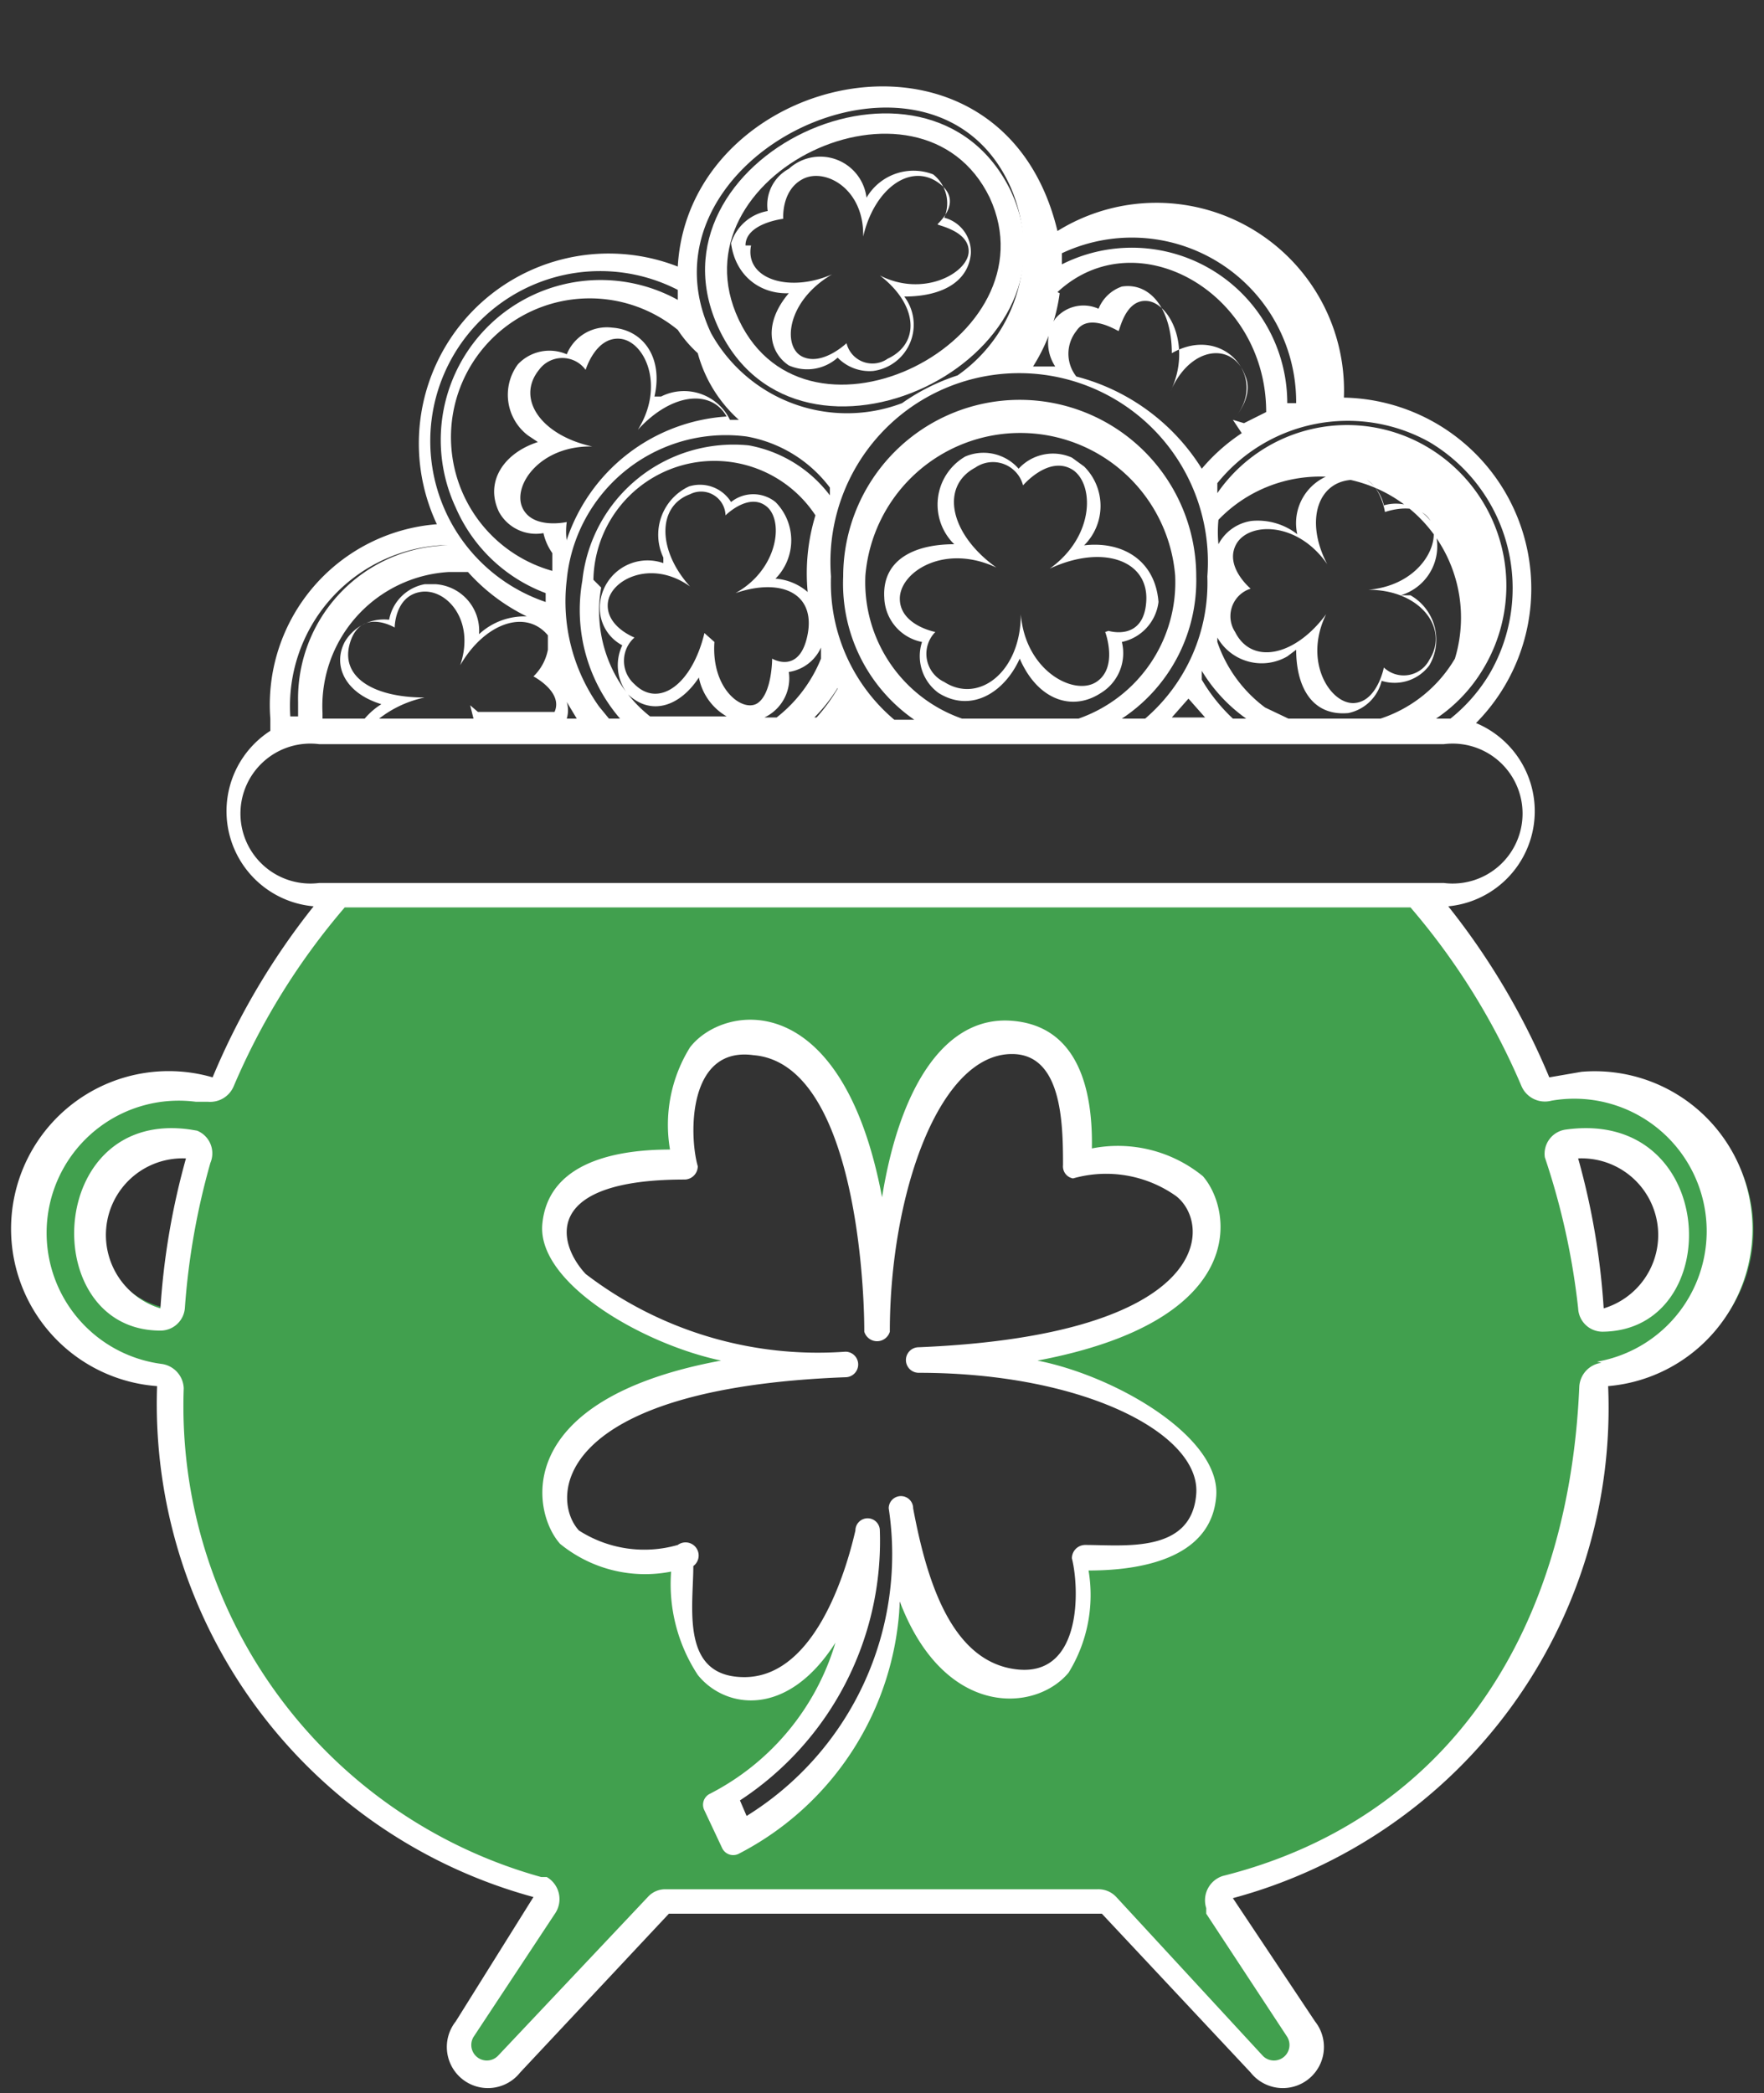 <svg xmlns="http://www.w3.org/2000/svg" viewBox="-0.105 -0.78 15.889 18.847"><rect x="-0.105" y="-0.78" width="15.889" height="18.847" fill="#333333" stroke="none"/><title>Depositphotos_84850228_10</title><g data-name="Layer 2"><g data-name="Layer 1"><g data-name="Layer 2"><g data-name="Layer 1-2"><path d="M13.81 9a6.51 6.51 0 0 0-1.11-1.8H3A6.52 6.52 0 0 0 1.86 9a1.34 1.34 0 1 0-.47 2.62 4.56 4.56 0 0 0 3.44 4.62L4 17.47a.29.29 0 0 0 .45.36l1.35-1.45h4l1.36 1.45a.29.29 0 0 0 .45-.36l-.79-1.21c2.25-.57 3.34-2.36 3.43-4.63A1.34 1.34 0 1 0 14 9zm-12.4 2a.77.77 0 1 1 .27-1.52 6.48 6.48 0 0 0-.27 1.59zm8.2 2.17c.08.31.1 1.23-.62 1.17s-.9-.81-1-1.54a2.86 2.86 0 0 1-1.48 3l-.16-.34A2.69 2.69 0 0 0 7.71 13c-.21.88-.63 1.44-1.08 1.41-.68-.06-.63-1.18-.63-1.18-.31.08-1.23.1-1.17-.62.07-1 1.85-1.11 2.6-1.14-1.54 0-2.66-.58-2.61-1.22S6 9.69 6 9.69c-.08-.31-.1-1.23.62-1.17 1 .07 1.11 1.85 1.14 2.6 0-1.54.58-2.66 1.22-2.61s.56 1.17.56 1.17c.31-.08 1.23-.1 1.17.62-.07 1-1.85 1.11-2.6 1.14 1.54 0 2.66.58 2.61 1.22s-1.16.57-1.16.57zM14.27 11A6.46 6.46 0 0 0 14 9.48a.81.81 0 1 1 .27 1.59z" fill="#41a04e"/><path d="M9.66 4.13a.5.5 0 0 0 0-.71l-.11-.08a.42.42 0 0 0-.48.1.42.42 0 0 0-.48-.11.5.5 0 0 0-.1.79c-.36 0-.65.14-.63.48a.42.42 0 0 0 .34.4.41.41 0 0 0 .15.46c.29.18.59 0 .73-.31.16.37.47.48.73.31A.42.42 0 0 0 10 5a.42.42 0 0 0 .33-.36c-.03-.38-.33-.55-.67-.51zm.19.78s.12.32-.08.45-.64-.1-.68-.61c0 .52-.38.81-.69.61a.28.28 0 0 1-.08-.45S8 4.85 8 4.61s.4-.5.87-.28c-.42-.3-.51-.73-.19-.9a.28.28 0 0 1 .43.16s.22-.26.43-.15.23.6-.19.9c.47-.22.89-.08.87.29s-.34.27-.34.27z" fill="#fff"/><path d="M13.85 8.92a6.44 6.44 0 0 0-.91-1.54.86.86 0 0 0 .25-1.65A1.72 1.72 0 0 0 12 2.8a1.69 1.69 0 0 0-2.58-1.5C8.92-.78 6.1-.14 6 1.62a1.71 1.71 0 0 0-2.17 2.32 1.63 1.63 0 0 0-1.5 1.75v.11a.86.86 0 0 0 .39 1.58 6.45 6.45 0 0 0-.91 1.54 1.42 1.42 0 1 0-.5 2.78 4.6 4.6 0 0 0 3.39 4.6L4 17.42a.37.37 0 1 0 .58.46l1.34-1.43h3.9l1.34 1.43a.37.37 0 1 0 .58-.46L11 16.31a4.57 4.57 0 0 0 3.38-4.61 1.42 1.42 0 0 0-.24-2.83zM12.77 3.2a1.53 1.53 0 0 1 .54 2.09 1.5 1.5 0 0 1-.35.4h-.13a1.4 1.4 0 0 0 .42-.44 1.45 1.45 0 0 0-.49-2 1.42 1.42 0 0 0-1.9.41v-.09a1.51 1.51 0 0 1 1.91-.37zm-2.1 1.21a1.59 1.59 0 1 0-3.18 0 1.49 1.49 0 0 0 .64 1.29h-.18a1.61 1.61 0 0 1-.57-1.29 1.7 1.7 0 1 1 3.39 0 1.61 1.61 0 0 1-.56 1.28H10a1.49 1.49 0 0 0 .67-1.28zM9.61 5.69H8.56a1.3 1.3 0 0 1-.87-1.29 1.4 1.4 0 0 1 2.79 0 1.3 1.3 0 0 1-.87 1.29zm-5.45 0h-.85a1 1 0 0 1 .41-.19c-.47 0-.77-.19-.67-.5s.4-.13.4-.13 0-.28.23-.32.5.25.36.66c.22-.38.59-.51.79-.27v.13a.45.45 0 0 1-.13.24s.27.14.19.32H4.2l-.07-.06zm-.83-.13a.65.65 0 0 0-.15.13H2.8v-.05a1.21 1.21 0 0 1 1.14-1.27h.17a1.72 1.72 0 0 0 .53.4.6.6 0 0 0-.43.16.42.42 0 0 0-.39-.45h-.1a.4.4 0 0 0-.32.32.41.41 0 0 0-.4.2c-.11.21 0 .46.33.56zm1.57-.24zM5 4.09a.6.6 0 0 1 0-.17s-.31.07-.4-.13.16-.56.63-.55c-.46-.1-.69-.43-.48-.69a.26.26 0 0 1 .42 0s.09-.3.31-.28.41.42.16.82c.3-.33.66-.37.8-.12A1.63 1.63 0 0 0 5 4.08zm0 1.45l.09.15H5a.26.26 0 0 0 0-.15zm0-1.1a1.44 1.44 0 0 1 1.62-1.29 1.2 1.2 0 0 1 .75.46v.07a1.18 1.18 0 0 0-.73-.45 1.37 1.37 0 0 0-1.5 1.22 1.5 1.5 0 0 0 .34 1.24h-.1l-.09-.11A1.63 1.63 0 0 1 5 4.44zm.24 0a1.09 1.09 0 0 1 2-.58 1.78 1.78 0 0 0-.07.69.5.5 0 0 0-.29-.12.49.49 0 0 0 0-.69.32.32 0 0 0-.4 0 .33.33 0 0 0-.38-.14.48.48 0 0 0-.23.64v.05a.43.43 0 0 0-.57.36.38.38 0 0 0 .2.38.42.42 0 0 0 .05.44c.21.2.47.11.64-.15a.52.52 0 0 0 .25.35h-.69a1.21 1.21 0 0 1-.44-1.16zm1 .48c-.11.46-.41.68-.63.46a.28.28 0 0 1 0-.42s-.26-.1-.24-.31.39-.4.74-.15c-.29-.32-.3-.72 0-.83a.22.22 0 0 1 .32.19s.21-.21.37-.08.1.57-.28.78c.41-.14.72 0 .65.37s-.32.22-.32.22 0 .31-.13.4-.42-.12-.39-.55zm.76.35a.38.38 0 0 0 .29-.22v.1a1.28 1.28 0 0 1-.4.53h-.11A.39.39 0 0 0 7 5.27zm.44.1v.05a1.59 1.59 0 0 1-.19.26h-.02a1.46 1.46 0 0 0 .23-.3zm3.67-2.77c.09.2-.11.4-.11.4l.08.12a1.68 1.68 0 0 0-.36.32 1.89 1.89 0 0 0-1.13-.83.33.33 0 0 1 0-.41c.11-.17.37 0 .38 0s.06-.29.26-.27.4.41.21.81c.18-.41.56-.44.67-.14zm-.51 2.91l.15.17h-.3zm.12-.17v-.08a1.44 1.44 0 0 0 .4.43H11a1.57 1.57 0 0 1-.28-.35zm.14-.34v-.14a.31.31 0 0 0 0 .1.46.46 0 0 0 .63.17l.08-.06c0 .33.14.6.47.57a.39.39 0 0 0 .3-.29.39.39 0 0 0 .43-.14.46.46 0 0 0-.17-.63h-.09a.46.46 0 0 0 .27-.67.39.39 0 0 0-.42-.14.39.39 0 0 0-.33-.3.46.46 0 0 0-.45.56.58.58 0 0 0-.41-.12.4.4 0 0 0-.3.21 1.1 1.1 0 0 1 0-.22A1.27 1.27 0 0 1 13 5.15a1.22 1.22 0 0 1-.67.54h-.83l-.21-.1a1.23 1.23 0 0 1-.43-.59zm1.24-1.49c.22 0 .27.32.27.32s.3-.11.41.08-.09.58-.56.62c.47 0 .73.35.55.63a.26.26 0 0 1-.41.07s-.06.31-.27.32-.46-.37-.25-.8c-.28.38-.67.46-.82.16a.26.26 0 0 1 .14-.39s-.24-.2-.13-.4.55-.21.82.18c-.21-.4-.08-.77.26-.76zM11 4.55v.11-.2zm.54-1.7h-.05A1.4 1.4 0 0 0 9.46 1.6v-.1a1.48 1.48 0 0 1 2.11 1.35zm-2.12-1c.71-.66 1.88 0 1.88 1.08l-.2.1L11 3c.34-.36-.08-.87-.55-.6 0-.39-.19-.64-.45-.6a.35.35 0 0 0-.21.2.33.33 0 0 0-.39.09.39.39 0 0 0 0 .43h-.2a1.65 1.65 0 0 0 .24-.66zM9 .91a1.39 1.39 0 0 1-.48 1.69 1.87 1.87 0 0 0-.5.25 1.4 1.4 0 0 1-1.72-.63C5.55.63 8.3-.68 9 .91zM6.18 2.4a1.24 1.24 0 0 0 .37.6h-.08a.46.46 0 0 0-.62-.21h-.06c.08-.35-.1-.6-.38-.62a.39.39 0 0 0-.41.24.39.39 0 0 0-.44.09.46.46 0 0 0 .09.64l.09.06c-.31.1-.48.36-.35.63a.38.38 0 0 0 .4.19.5.5 0 0 0 .08.18v.16A1.25 1.25 0 1 1 6 2.19a1.1 1.1 0 0 0 .18.21zM6 1.83v.09a1.44 1.44 0 0 0-2 1.87 1.43 1.43 0 0 0 .81.77v.08A1.53 1.53 0 1 1 6 1.83zm-2.07 2.3a1.38 1.38 0 0 0-1.35 1.41v.13h-.07a1.45 1.45 0 0 1 1.35-1.54zM2.77 5.92H12.9a.63.63 0 1 1 0 1.25H2.77a.63.63 0 1 1 0-1.25zm11.55 5.57a.23.23 0 0 0-.2.22c-.1 2.3-1.26 3.91-3.21 4.4a.23.23 0 0 0-.15.29v.05l.73 1.11a.14.14 0 0 1-.22.17L9.95 16.3a.22.22 0 0 0-.17-.07H5.89a.21.21 0 0 0-.16.07l-1.35 1.43a.14.14 0 0 1-.22-.17l.74-1.12a.23.23 0 0 0-.08-.32h-.05a4.4 4.4 0 0 1-3.22-4.4.23.23 0 0 0-.2-.22 1.19 1.19 0 0 1 .31-2.36h.11A.23.23 0 0 0 2 9a6.2 6.2 0 0 1 1-1.61h9.6a6.18 6.18 0 0 1 1 1.61.23.23 0 0 0 .27.13 1.19 1.19 0 0 1 .41 2.35z" fill="#fff"/><path d="M10.73 9.81a1.21 1.21 0 0 0-1-.25C9.74 9 9.59 8.45 9 8.41S8 9 7.84 10c-.36-1.91-1.43-1.74-1.73-1.35a1.32 1.32 0 0 0-.18.92c-.54 0-1.1.14-1.15.67s.9 1.08 1.61 1.23c-1.89.35-1.71 1.36-1.45 1.65a1.21 1.21 0 0 0 1 .25 1.49 1.49 0 0 0 .24.93c.24.3.8.4 1.24-.29a2.25 2.25 0 0 1-1.13 1.36.11.11 0 0 0-.05.15l.16.34a.11.11 0 0 0 .15.05A2.68 2.68 0 0 0 8 13.64c.4 1.05 1.22 1 1.52.64a1.33 1.33 0 0 0 .18-.92c.54 0 1.11-.14 1.15-.67s-.9-1.08-1.61-1.22c1.91-.36 1.76-1.35 1.49-1.66zm-2.56 1.54a.11.11 0 1 0 0 .23c1.49 0 2.54.55 2.5 1.09s-.65.46-1 .46a.12.12 0 0 0-.12.12c.07.28.09 1.07-.5 1s-.81-.81-.93-1.45a.11.11 0 0 0-.22 0 2.77 2.77 0 0 1-1.28 2.77l-.06-.14A2.79 2.79 0 0 0 7.82 13a.11.11 0 0 0-.22 0c-.12.52-.42 1.32-1 1.32s-.46-.63-.46-1a.11.11 0 0 0-.14-.19 1.09 1.09 0 0 1-.89-.13c-.26-.28-.24-1.28 2.4-1.38a.11.11 0 1 0 0-.23 3.44 3.44 0 0 1-2.34-.7c-.26-.28-.39-.85.89-.85a.12.12 0 0 0 .12-.12c-.08-.28-.09-1.08.5-1 .88.07 1 1.93 1 2.49a.12.12 0 0 0 .23 0c0-1.23.44-2.5 1.1-2.5.45 0 .46.62.46 1a.11.11 0 0 0 .09.12 1.09 1.09 0 0 1 .93.16c.33.26.32 1.25-2.32 1.36z" fill="#fff"/><path d="M9 .94C8.26-.59 5.65.65 6.37 2.18S9.71 2.47 9 .94zM8.81 1c.59 1.28-1.64 2.41-2.26 1.1S8.19-.28 8.81 1z" fill="#fff"/><path d="M14 9.39a.22.22 0 0 0-.19.25 6.45 6.45 0 0 1 .3 1.36.22.22 0 0 0 .22.21c1.12-.01 1.05-2.01-.33-1.82zm.34 1.61a6.5 6.5 0 0 0-.23-1.35.69.69 0 0 1 .23 1.35z" fill="#fff"/><path d="M7 1.86c-.23.27-.18.53 0 .65a.41.41 0 0 0 .44-.07.4.4 0 0 0 .32.12.42.42 0 0 0 .28-.67c.35 0 .58-.14.6-.39a.32.32 0 0 0-.24-.32.33.33 0 0 0-.1-.39.49.49 0 0 0-.6.21.42.42 0 0 0-.7-.26.37.37 0 0 0-.19.38.42.42 0 0 0-.33.29c.04.3.27.46.52.45zm-.39-.43c0-.2.34-.24.34-.24s-.02-.26.18-.36.55.09.54.52c.1-.43.42-.66.67-.49s0 .37 0 .38.29.06.28.25-.41.41-.8.21c.34.26.37.61.07.75a.24.24 0 0 1-.37-.14s-.22.21-.4.12-.14-.5.27-.74c-.39.17-.79.04-.73-.26z" fill="#fff"/><path d="M1.61 9.39C.3 9.2.23 11.2 1.34 11.2a.22.22 0 0 0 .22-.2 6.45 6.45 0 0 1 .23-1.31.22.22 0 0 0-.12-.29zM1.34 11a.69.69 0 0 1 .23-1.35A6.54 6.54 0 0 0 1.34 11z" fill="#fff"/></g></g></g></g></svg>